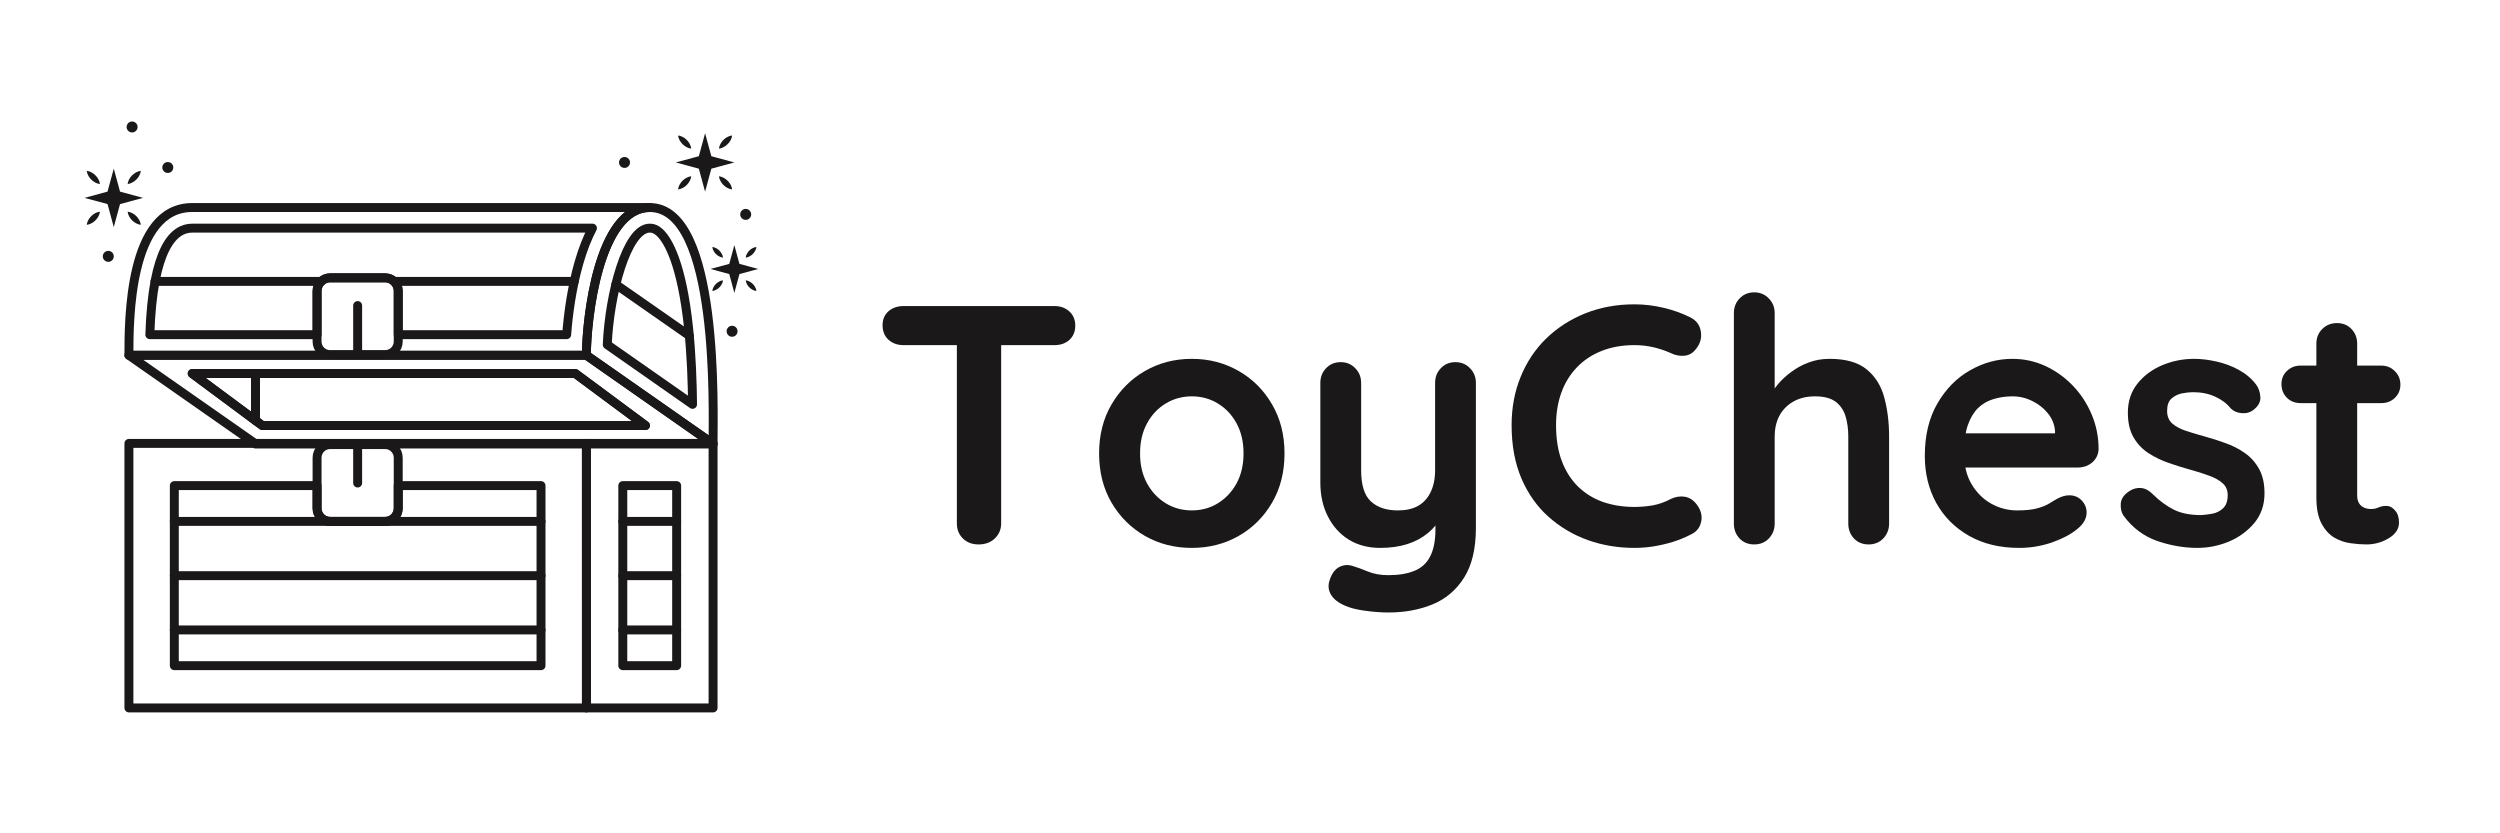 <svg xmlns="http://www.w3.org/2000/svg" xmlns:xlink="http://www.w3.org/1999/xlink" width="300" zoomAndPan="magnify" viewBox="0 0 224.88 75" height="100" preserveAspectRatio="xMidYMid meet" version="1.0"><defs><g/><clipPath id="4945c45bae"><path d="M 7.496 15 L 13 15 L 13 21 L 7.496 21 Z M 7.496 15 " clip-rule="nonzero"/></clipPath><clipPath id="05ad414380"><path d="M 7.496 19 L 9 19 L 9 21 L 7.496 21 Z M 7.496 19 " clip-rule="nonzero"/></clipPath><clipPath id="1624f1b0dd"><path d="M 7.496 15 L 9 15 L 9 17 L 7.496 17 Z M 7.496 15 " clip-rule="nonzero"/></clipPath><clipPath id="99b394cefe"><path d="M 11 10.926 L 13 10.926 L 13 12 L 11 12 Z M 11 10.926 " clip-rule="nonzero"/></clipPath><clipPath id="08d1779a83"><path d="M 63 22 L 68.215 22 L 68.215 27 L 63 27 Z M 63 22 " clip-rule="nonzero"/></clipPath><clipPath id="1105b0f689"><path d="M 67 22 L 68.215 22 L 68.215 24 L 67 24 Z M 67 22 " clip-rule="nonzero"/></clipPath><clipPath id="aec5af0d48"><path d="M 67 25 L 68.215 25 L 68.215 27 L 67 27 Z M 67 25 " clip-rule="nonzero"/></clipPath><clipPath id="6d32cb9061"><path d="M 11 39 L 54 39 L 54 64.148 L 11 64.148 Z M 11 39 " clip-rule="nonzero"/></clipPath><clipPath id="8dbeab53ec"><path d="M 52 39 L 65 39 L 65 64.148 L 52 64.148 Z M 52 39 " clip-rule="nonzero"/></clipPath></defs><g clip-path="url(#4945c45bae)"><path fill="#1a1819" d="M 10.742 17.246 L 12.816 17.809 L 10.742 18.367 L 10.18 20.438 L 9.617 18.367 L 7.547 17.809 L 9.617 17.246 L 10.18 15.176 L 10.742 17.246 " fill-opacity="1" fill-rule="nonzero"/></g><g clip-path="url(#05ad414380)"><path fill="#1a1819" d="M 8.93 19.055 C 8.91 19.23 8.855 19.367 8.785 19.496 C 8.715 19.625 8.629 19.734 8.531 19.832 C 8.434 19.93 8.32 20.016 8.195 20.086 C 8.066 20.152 7.93 20.215 7.75 20.23 C 7.77 20.055 7.828 19.918 7.895 19.789 C 7.965 19.664 8.051 19.551 8.152 19.453 C 8.25 19.355 8.359 19.27 8.488 19.199 C 8.617 19.133 8.754 19.074 8.93 19.055 " fill-opacity="1" fill-rule="nonzero"/></g><path fill="#1a1819" d="M 12.609 15.379 C 12.59 15.559 12.531 15.695 12.465 15.824 C 12.395 15.949 12.309 16.062 12.211 16.16 C 12.113 16.258 12 16.344 11.875 16.414 C 11.746 16.484 11.605 16.543 11.43 16.559 C 11.449 16.383 11.508 16.242 11.574 16.113 C 11.645 15.988 11.73 15.879 11.828 15.781 C 11.93 15.68 12.039 15.598 12.168 15.527 C 12.297 15.457 12.434 15.398 12.609 15.379 " fill-opacity="1" fill-rule="nonzero"/><path fill="#1a1819" d="M 11.43 19.055 C 11.605 19.074 11.746 19.133 11.875 19.199 C 12 19.27 12.113 19.355 12.211 19.453 C 12.309 19.551 12.395 19.664 12.465 19.789 C 12.535 19.918 12.594 20.055 12.609 20.23 C 12.434 20.215 12.293 20.152 12.168 20.086 C 12.039 20.016 11.93 19.93 11.828 19.832 C 11.73 19.734 11.645 19.625 11.574 19.496 C 11.508 19.367 11.449 19.23 11.43 19.055 " fill-opacity="1" fill-rule="nonzero"/><g clip-path="url(#1624f1b0dd)"><path fill="#1a1819" d="M 7.75 15.379 C 7.926 15.398 8.066 15.457 8.195 15.527 C 8.32 15.598 8.434 15.68 8.531 15.781 C 8.629 15.879 8.715 15.988 8.785 16.113 C 8.855 16.242 8.914 16.383 8.93 16.559 C 8.754 16.543 8.613 16.484 8.488 16.414 C 8.359 16.344 8.25 16.258 8.152 16.16 C 8.051 16.062 7.965 15.949 7.895 15.824 C 7.828 15.695 7.77 15.559 7.75 15.379 " fill-opacity="1" fill-rule="nonzero"/></g><g clip-path="url(#99b394cefe)"><path fill="#1a1819" d="M 12.324 11.43 C 12.324 11.699 12.102 11.922 11.828 11.922 C 11.555 11.922 11.336 11.699 11.336 11.43 C 11.336 11.156 11.555 10.934 11.828 10.934 C 12.102 10.934 12.324 11.156 12.324 11.43 " fill-opacity="1" fill-rule="nonzero"/></g><path fill="#1a1819" d="M 15.535 15.074 C 15.535 15.348 15.316 15.566 15.043 15.566 C 14.773 15.566 14.547 15.348 14.547 15.074 C 14.547 14.801 14.773 14.582 15.043 14.582 C 15.316 14.582 15.535 14.801 15.535 15.074 " fill-opacity="1" fill-rule="nonzero"/><path fill="#1a1819" d="M 10.18 23.07 C 10.18 23.344 9.961 23.566 9.688 23.566 C 9.414 23.566 9.191 23.344 9.191 23.07 C 9.191 22.797 9.414 22.578 9.688 22.578 C 9.961 22.578 10.18 22.797 10.18 23.07 " fill-opacity="1" fill-rule="nonzero"/><path fill="#1a1819" d="M 63.961 14.059 L 66.031 14.621 L 63.961 15.18 L 63.398 17.25 L 62.836 15.18 L 60.762 14.621 L 62.836 14.059 L 63.398 11.992 L 63.961 14.059 " fill-opacity="1" fill-rule="nonzero"/><path fill="#1a1819" d="M 62.148 15.867 C 62.129 16.043 62.07 16.184 62.004 16.309 C 61.93 16.438 61.848 16.551 61.75 16.648 C 61.652 16.746 61.539 16.832 61.41 16.902 C 61.285 16.969 61.145 17.027 60.969 17.047 C 60.984 16.867 61.047 16.73 61.113 16.602 C 61.184 16.477 61.27 16.367 61.367 16.266 C 61.465 16.168 61.578 16.082 61.703 16.012 C 61.832 15.945 61.969 15.887 62.148 15.867 " fill-opacity="1" fill-rule="nonzero"/><path fill="#1a1819" d="M 65.828 12.195 C 65.809 12.371 65.75 12.508 65.684 12.637 C 65.613 12.766 65.527 12.875 65.426 12.973 C 65.332 13.07 65.219 13.156 65.09 13.227 C 64.961 13.297 64.824 13.355 64.648 13.375 C 64.668 13.195 64.723 13.059 64.793 12.93 C 64.863 12.805 64.949 12.691 65.047 12.594 C 65.145 12.496 65.258 12.41 65.383 12.34 C 65.512 12.273 65.652 12.215 65.828 12.195 " fill-opacity="1" fill-rule="nonzero"/><path fill="#1a1819" d="M 64.648 15.867 C 64.824 15.887 64.961 15.945 65.09 16.012 C 65.219 16.082 65.328 16.168 65.426 16.266 C 65.527 16.367 65.613 16.477 65.684 16.602 C 65.75 16.73 65.809 16.867 65.828 17.047 C 65.652 17.027 65.512 16.969 65.383 16.902 C 65.258 16.832 65.145 16.746 65.047 16.648 C 64.949 16.551 64.863 16.438 64.793 16.309 C 64.727 16.184 64.668 16.043 64.648 15.867 " fill-opacity="1" fill-rule="nonzero"/><path fill="#1a1819" d="M 60.969 12.195 C 61.145 12.215 61.281 12.273 61.41 12.34 C 61.539 12.41 61.652 12.496 61.75 12.594 C 61.848 12.691 61.934 12.805 62.004 12.93 C 62.07 13.059 62.133 13.195 62.148 13.375 C 61.969 13.355 61.832 13.297 61.703 13.227 C 61.578 13.156 61.469 13.07 61.367 12.973 C 61.27 12.875 61.184 12.766 61.113 12.637 C 61.047 12.508 60.984 12.371 60.969 12.195 " fill-opacity="1" fill-rule="nonzero"/><g clip-path="url(#08d1779a83)"><path fill="#1a1819" d="M 66.488 23.75 L 68.184 24.207 L 66.492 24.664 L 66.031 26.359 L 65.574 24.664 L 63.879 24.207 L 65.574 23.75 L 66.031 22.059 L 66.488 23.75 " fill-opacity="1" fill-rule="nonzero"/></g><path fill="#1a1819" d="M 65.012 25.227 C 64.996 25.371 64.949 25.484 64.891 25.59 C 64.836 25.695 64.762 25.785 64.684 25.863 C 64.602 25.945 64.512 26.016 64.406 26.07 C 64.301 26.129 64.191 26.176 64.047 26.191 C 64.062 26.047 64.105 25.934 64.164 25.828 C 64.219 25.723 64.293 25.633 64.371 25.555 C 64.453 25.473 64.543 25.402 64.648 25.348 C 64.75 25.289 64.867 25.242 65.012 25.227 " fill-opacity="1" fill-rule="nonzero"/><g clip-path="url(#1105b0f689)"><path fill="#1a1819" d="M 68.02 22.227 C 68.004 22.367 67.957 22.48 67.898 22.586 C 67.844 22.691 67.77 22.781 67.691 22.859 C 67.609 22.941 67.52 23.012 67.418 23.066 C 67.312 23.125 67.199 23.172 67.055 23.188 C 67.066 23.043 67.117 22.93 67.172 22.828 C 67.227 22.719 67.301 22.633 67.379 22.551 C 67.461 22.469 67.551 22.398 67.656 22.344 C 67.758 22.285 67.875 22.242 68.02 22.227 " fill-opacity="1" fill-rule="nonzero"/></g><g clip-path="url(#aec5af0d48)"><path fill="#1a1819" d="M 67.055 25.227 C 67.199 25.242 67.312 25.289 67.414 25.348 C 67.52 25.402 67.609 25.473 67.691 25.555 C 67.773 25.633 67.844 25.723 67.898 25.828 C 67.957 25.934 68.004 26.047 68.02 26.191 C 67.875 26.176 67.758 26.129 67.656 26.07 C 67.551 26.016 67.461 25.945 67.379 25.863 C 67.301 25.785 67.227 25.695 67.172 25.59 C 67.117 25.484 67.07 25.371 67.055 25.227 " fill-opacity="1" fill-rule="nonzero"/></g><path fill="#1a1819" d="M 64.047 22.227 C 64.188 22.242 64.301 22.285 64.406 22.344 C 64.512 22.398 64.602 22.469 64.684 22.551 C 64.762 22.633 64.836 22.719 64.891 22.828 C 64.949 22.93 64.996 23.043 65.012 23.188 C 64.867 23.172 64.75 23.125 64.648 23.066 C 64.543 23.012 64.453 22.941 64.371 22.859 C 64.293 22.781 64.223 22.691 64.164 22.586 C 64.105 22.48 64.062 22.367 64.047 22.227 " fill-opacity="1" fill-rule="nonzero"/><path fill="#1a1819" d="M 66.32 29.812 C 66.32 30.086 66.102 30.309 65.828 30.309 C 65.555 30.309 65.336 30.086 65.336 29.812 C 65.336 29.543 65.555 29.32 65.828 29.32 C 66.102 29.32 66.32 29.543 66.32 29.812 " fill-opacity="1" fill-rule="nonzero"/><path fill="#1a1819" d="M 56.641 14.621 C 56.641 14.895 56.418 15.113 56.148 15.113 C 55.875 15.113 55.652 14.895 55.652 14.621 C 55.652 14.348 55.875 14.129 56.148 14.129 C 56.418 14.129 56.641 14.348 56.641 14.621 " fill-opacity="1" fill-rule="nonzero"/><path fill="#1a1819" d="M 67.547 19.297 C 67.547 19.566 67.324 19.789 67.055 19.789 C 66.781 19.789 66.559 19.566 66.559 19.297 C 66.559 19.023 66.781 18.801 67.055 18.801 C 67.324 18.801 67.547 19.023 67.547 19.297 " fill-opacity="1" fill-rule="nonzero"/><path stroke-linecap="round" transform="matrix(0.023, 0, 0, -0.023, -9.733, 90.093)" fill="none" stroke-linejoin="round" d="M 1172.637 3024.385 C 1101.646 3024.385 1017.917 2949.527 1006.878 2607.562 L 1661.254 2607.562 L 1661.254 2778.544 C 1661.254 2806.956 1684.182 2829.924 1712.544 2829.924 L 1927.726 2829.924 C 1955.919 2829.924 1978.846 2806.956 1978.846 2778.544 L 1978.846 2607.562 L 2637.978 2607.562 C 2643.753 2684.972 2657.509 2790.453 2686.211 2889.64 C 2701.666 2943.402 2719.669 2987.806 2738.86 3024.385 Z M 1172.637 3024.385 " stroke="#1a1819" stroke-width="35" stroke-opacity="1" stroke-miterlimit="10"/><path stroke-linecap="round" transform="matrix(0.023, 0, 0, -0.023, -9.733, 90.093)" fill="none" stroke-linejoin="round" d="M 2963.043 3105.027 L 1172.637 3105.027 C 925.017 3105.027 925.017 2663.875 925.017 2526.919 L 2715.083 2526.919 C 2715.083 2663.875 2761.618 3105.027 2963.043 3105.027 Z M 2963.043 3105.027 " stroke="#1a1819" stroke-width="35" stroke-opacity="1" stroke-miterlimit="10"/><g clip-path="url(#6d32cb9061)"><path stroke-linecap="round" transform="matrix(0.023, 0, 0, -0.023, -9.733, 90.093)" fill="none" stroke-linejoin="round" d="M 2715.253 1146.98 L 925.017 1146.98 L 925.017 2182.062 L 2715.083 2182.062 Z M 2715.253 1146.98 " stroke="#1a1819" stroke-width="35" stroke-opacity="1" stroke-miterlimit="10"/></g><path stroke-linecap="round" transform="matrix(0.023, 0, 0, -0.023, -9.733, 90.093)" fill="none" stroke-linejoin="round" d="M 1978.846 2016.864 L 1978.846 1928.055 C 1978.846 1899.813 1955.919 1876.845 1927.726 1876.845 L 1712.544 1876.845 C 1684.182 1876.845 1661.254 1899.813 1661.254 1928.055 L 1661.254 2016.864 L 1102.665 2016.864 L 1102.665 1312.348 L 2537.605 1312.348 L 2537.605 2016.864 Z M 1978.846 2016.864 " stroke="#1a1819" stroke-width="35" stroke-opacity="1" stroke-miterlimit="10"/><path stroke-linecap="round" transform="matrix(0.023, 0, 0, -0.023, -9.733, 90.093)" fill="none" stroke-linejoin="round" d="M 3210.833 2179.68 L 2715.253 2526.919 L 925.017 2526.919 L 1420.427 2180.531 L 1420.427 2179.68 Z M 3210.833 2179.68 " stroke="#1a1819" stroke-width="35" stroke-opacity="1" stroke-miterlimit="10"/><g clip-path="url(#8dbeab53ec)"><path stroke-linecap="round" transform="matrix(0.023, 0, 0, -0.023, -9.733, 90.093)" fill="none" stroke-linejoin="round" d="M 2715.253 1146.98 L 3210.833 1146.98 L 3210.833 2182.062 L 2715.253 2182.062 Z M 2715.253 1146.98 " stroke="#1a1819" stroke-width="35" stroke-opacity="1" stroke-miterlimit="10"/></g><path stroke-linecap="round" transform="matrix(0.023, 0, 0, -0.023, -9.733, 90.093)" fill="none" stroke-linejoin="round" d="M 2963.043 3105.027 C 2761.618 3105.027 2715.253 2663.875 2715.253 2526.919 L 3210.833 2180.531 C 3210.833 2317.317 3234.95 3105.027 2963.043 3105.027 Z M 2963.043 3105.027 " stroke="#1a1819" stroke-width="35" stroke-opacity="1" stroke-miterlimit="10"/><path stroke-linecap="round" transform="matrix(0.023, 0, 0, -0.023, -9.733, 90.093)" fill="none" stroke-linejoin="round" d="M 2946.23 2251.986 L 1446.922 2251.986 L 1172.637 2455.464 L 2671.945 2455.464 Z M 2946.23 2251.986 " stroke="#1a1819" stroke-width="35" stroke-opacity="1" stroke-miterlimit="10"/><path stroke-linecap="round" transform="matrix(0.023, 0, 0, -0.023, -9.733, 90.093)" fill="none" stroke-linejoin="round" d="M 1420.427 2455.464 L 1420.427 2271.551 L 1446.922 2251.986 L 2946.23 2251.986 L 2671.945 2455.464 Z M 1420.427 2455.464 " stroke="#1a1819" stroke-width="35" stroke-opacity="1" stroke-miterlimit="10"/><path stroke-linecap="round" transform="matrix(0.023, 0, 0, -0.023, -9.733, 90.093)" fill="none" stroke-linejoin="round" d="M 1420.427 2455.464 L 1172.637 2455.464 L 1420.427 2271.551 Z M 1420.427 2455.464 " stroke="#1a1819" stroke-width="35" stroke-opacity="1" stroke-miterlimit="10"/><path stroke-linecap="round" transform="matrix(0.023, 0, 0, -0.023, -9.733, 90.093)" fill="none" stroke-linejoin="round" d="M 2857.575 1312.348 L 3068.341 1312.348 L 3068.341 2016.864 L 2857.575 2016.864 Z M 2857.575 1312.348 " stroke="#1a1819" stroke-width="35" stroke-opacity="1" stroke-miterlimit="10"/><path stroke-linecap="round" transform="matrix(0.023, 0, 0, -0.023, -9.733, 90.093)" fill="none" stroke-linejoin="round" d="M 2796.774 2568.261 C 2805.266 2765.614 2872.521 3024.385 2963.043 3024.385 C 2973.233 3024.385 2987.33 3022.173 3005.163 3004.309 C 3034.714 2974.366 3088.382 2886.578 3115.046 2632.911 C 3126.085 2527.259 3129.652 2420.076 3130.501 2334.84 Z M 2796.774 2568.261 " stroke="#1a1819" stroke-width="35" stroke-opacity="1" stroke-miterlimit="10"/><path stroke-linecap="round" transform="matrix(0.023, 0, 0, -0.023, -9.733, 90.093)" fill="none" stroke-linejoin="round" d="M 1102.665 1876.845 L 2537.605 1876.845 " stroke="#1a1819" stroke-width="35" stroke-opacity="1" stroke-miterlimit="10"/><path stroke-linecap="round" transform="matrix(0.023, 0, 0, -0.023, -9.733, 90.093)" fill="none" stroke-linejoin="round" d="M 1102.665 1664.521 L 2537.605 1664.521 " stroke="#1a1819" stroke-width="35" stroke-opacity="1" stroke-miterlimit="10"/><path stroke-linecap="round" transform="matrix(0.023, 0, 0, -0.023, -9.733, 90.093)" fill="none" stroke-linejoin="round" d="M 1102.665 1452.196 L 2537.605 1452.196 " stroke="#1a1819" stroke-width="35" stroke-opacity="1" stroke-miterlimit="10"/><path stroke-linecap="round" transform="matrix(0.023, 0, 0, -0.023, -9.733, 90.093)" fill="none" stroke-linejoin="round" d="M 1962.882 2815.973 L 2667.699 2815.973 " stroke="#1a1819" stroke-width="35" stroke-opacity="1" stroke-miterlimit="10"/><path stroke-linecap="round" transform="matrix(0.023, 0, 0, -0.023, -9.733, 90.093)" fill="none" stroke-linejoin="round" d="M 1027.258 2815.973 L 1677.219 2815.973 " stroke="#1a1819" stroke-width="35" stroke-opacity="1" stroke-miterlimit="10"/><path stroke-linecap="round" transform="matrix(0.023, 0, 0, -0.023, -9.733, 90.093)" fill="none" stroke-linejoin="round" d="M 2857.575 1876.845 L 3068.341 1876.845 " stroke="#1a1819" stroke-width="35" stroke-opacity="1" stroke-miterlimit="10"/><path stroke-linecap="round" transform="matrix(0.023, 0, 0, -0.023, -9.733, 90.093)" fill="none" stroke-linejoin="round" d="M 2857.575 1664.521 L 3068.341 1664.521 " stroke="#1a1819" stroke-width="35" stroke-opacity="1" stroke-miterlimit="10"/><path stroke-linecap="round" transform="matrix(0.023, 0, 0, -0.023, -9.733, 90.093)" fill="none" stroke-linejoin="round" d="M 2857.575 1452.196 L 3068.341 1452.196 " stroke="#1a1819" stroke-width="35" stroke-opacity="1" stroke-miterlimit="10"/><path stroke-linecap="round" transform="matrix(0.023, 0, 0, -0.023, -9.733, 90.093)" fill="none" stroke-linejoin="round" d="M 2830.402 2804.064 L 3117.764 2603.648 " stroke="#1a1819" stroke-width="35" stroke-opacity="1" stroke-miterlimit="10"/><path stroke-linecap="round" transform="matrix(0.023, 0, 0, -0.023, -9.733, 90.093)" fill="none" stroke-linejoin="round" d="M 1978.846 1928.055 C 1978.846 1899.813 1955.919 1876.845 1927.726 1876.845 L 1712.544 1876.845 C 1684.182 1876.845 1661.254 1899.813 1661.254 1928.055 L 1661.254 2126.088 C 1661.254 2154.33 1684.182 2177.468 1712.544 2177.468 L 1927.726 2177.468 C 1955.919 2177.468 1978.846 2154.33 1978.846 2126.088 Z M 1978.846 1928.055 " stroke="#1a1819" stroke-width="35" stroke-opacity="1" stroke-miterlimit="10"/><path stroke-linecap="round" transform="matrix(0.023, 0, 0, -0.023, -9.733, 90.093)" fill="none" stroke-linejoin="round" d="M 1978.846 2580.681 C 1978.846 2552.439 1955.919 2529.471 1927.726 2529.471 L 1712.544 2529.471 C 1684.182 2529.471 1661.254 2552.439 1661.254 2580.681 L 1661.254 2778.544 C 1661.254 2806.956 1684.182 2829.924 1712.544 2829.924 L 1927.726 2829.924 C 1955.919 2829.924 1978.846 2806.956 1978.846 2778.544 Z M 1978.846 2580.681 " stroke="#1a1819" stroke-width="35" stroke-opacity="1" stroke-miterlimit="10"/><path stroke-linecap="round" transform="matrix(0.023, 0, 0, -0.023, -9.733, 90.093)" fill="none" stroke-linejoin="round" d="M 1820.05 2529.471 L 1820.05 2721.38 " stroke="#1a1819" stroke-width="35" stroke-opacity="1" stroke-miterlimit="10"/><path stroke-linecap="round" transform="matrix(0.023, 0, 0, -0.023, -9.733, 90.093)" fill="none" stroke-linejoin="round" d="M 1820.05 2177.468 L 1820.05 2027.072 " stroke="#1a1819" stroke-width="35" stroke-opacity="1" stroke-miterlimit="10"/><g fill="#1a1819" fill-opacity="1"><g transform="translate(78.449, 48.999)"><g><path d="M 9.562 0 C 8.988 0 8.52 -0.176 8.156 -0.531 C 7.789 -0.895 7.609 -1.344 7.609 -1.875 L 7.609 -19.656 L 11.594 -19.656 L 11.594 -1.875 C 11.594 -1.344 11.398 -0.895 11.016 -0.531 C 10.641 -0.176 10.156 0 9.562 0 Z M 2.797 -17.938 C 2.266 -17.938 1.816 -18.098 1.453 -18.422 C 1.098 -18.754 0.922 -19.188 0.922 -19.719 C 0.922 -20.25 1.098 -20.672 1.453 -20.984 C 1.816 -21.297 2.266 -21.453 2.797 -21.453 L 16.406 -21.453 C 16.938 -21.453 17.379 -21.289 17.734 -20.969 C 18.086 -20.645 18.266 -20.219 18.266 -19.688 C 18.266 -19.156 18.086 -18.727 17.734 -18.406 C 17.379 -18.094 16.938 -17.938 16.406 -17.938 Z M 2.797 -17.938 "/></g></g></g><g fill="#1a1819" fill-opacity="1"><g transform="translate(97.64, 48.999)"><g><path d="M 17.906 -8.188 C 17.906 -6.508 17.531 -5.031 16.781 -3.75 C 16.039 -2.477 15.039 -1.484 13.781 -0.766 C 12.52 -0.047 11.113 0.312 9.562 0.312 C 8.008 0.312 6.602 -0.047 5.344 -0.766 C 4.094 -1.484 3.094 -2.477 2.344 -3.75 C 1.594 -5.031 1.219 -6.508 1.219 -8.188 C 1.219 -9.863 1.594 -11.336 2.344 -12.609 C 3.094 -13.891 4.094 -14.891 5.344 -15.609 C 6.602 -16.336 8.008 -16.703 9.562 -16.703 C 11.113 -16.703 12.52 -16.336 13.781 -15.609 C 15.039 -14.891 16.039 -13.891 16.781 -12.609 C 17.531 -11.336 17.906 -9.863 17.906 -8.188 Z M 14.219 -8.188 C 14.219 -9.227 14.008 -10.129 13.594 -10.891 C 13.176 -11.66 12.613 -12.258 11.906 -12.688 C 11.207 -13.113 10.426 -13.328 9.562 -13.328 C 8.707 -13.328 7.926 -13.113 7.219 -12.688 C 6.508 -12.258 5.945 -11.66 5.531 -10.891 C 5.113 -10.129 4.906 -9.227 4.906 -8.188 C 4.906 -7.164 5.113 -6.27 5.531 -5.5 C 5.945 -4.738 6.508 -4.141 7.219 -3.703 C 7.926 -3.273 8.707 -3.062 9.562 -3.062 C 10.426 -3.062 11.207 -3.273 11.906 -3.703 C 12.613 -4.141 13.176 -4.738 13.594 -5.5 C 14.008 -6.27 14.219 -7.164 14.219 -8.188 Z M 14.219 -8.188 "/></g></g></g><g fill="#1a1819" fill-opacity="1"><g transform="translate(116.771, 48.999)"><g><path d="M 14.156 -16.406 C 14.688 -16.406 15.125 -16.223 15.469 -15.859 C 15.82 -15.504 16 -15.062 16 -14.531 L 16 -1.5 C 16 0.375 15.645 1.867 14.938 2.984 C 14.238 4.098 13.297 4.898 12.109 5.391 C 10.922 5.879 9.594 6.125 8.125 6.125 C 7.469 6.125 6.77 6.07 6.031 5.969 C 5.301 5.875 4.703 5.723 4.234 5.516 C 3.617 5.254 3.191 4.922 2.953 4.516 C 2.723 4.117 2.68 3.695 2.828 3.25 C 3.004 2.656 3.297 2.25 3.703 2.031 C 4.117 1.82 4.551 1.801 5 1.969 C 5.32 2.062 5.75 2.219 6.281 2.438 C 6.812 2.656 7.426 2.766 8.125 2.766 C 9.062 2.766 9.844 2.633 10.469 2.375 C 11.094 2.125 11.562 1.695 11.875 1.094 C 12.195 0.488 12.359 -0.332 12.359 -1.375 L 12.359 -3.438 L 13 -2.703 C 12.656 -2.023 12.219 -1.469 11.688 -1.031 C 11.164 -0.594 10.547 -0.258 9.828 -0.031 C 9.117 0.195 8.305 0.312 7.391 0.312 C 6.305 0.312 5.359 0.062 4.547 -0.438 C 3.742 -0.945 3.117 -1.645 2.672 -2.531 C 2.223 -3.414 2 -4.43 2 -5.578 L 2 -14.531 C 2 -15.062 2.172 -15.504 2.516 -15.859 C 2.859 -16.223 3.297 -16.406 3.828 -16.406 C 4.359 -16.406 4.797 -16.223 5.141 -15.859 C 5.492 -15.504 5.672 -15.062 5.672 -14.531 L 5.672 -6.688 C 5.672 -5.352 5.961 -4.414 6.547 -3.875 C 7.129 -3.332 7.941 -3.062 8.984 -3.062 C 9.703 -3.062 10.305 -3.195 10.797 -3.469 C 11.285 -3.75 11.66 -4.16 11.922 -4.703 C 12.191 -5.242 12.328 -5.906 12.328 -6.688 L 12.328 -14.531 C 12.328 -15.062 12.5 -15.504 12.844 -15.859 C 13.188 -16.223 13.625 -16.406 14.156 -16.406 Z M 14.156 -16.406 "/></g></g></g><g fill="#1a1819" fill-opacity="1"><g transform="translate(134.766, 48.999)"><g><path d="M 17.328 -20.422 C 17.859 -20.148 18.164 -19.727 18.25 -19.156 C 18.344 -18.582 18.195 -18.062 17.812 -17.594 C 17.539 -17.227 17.195 -17.023 16.781 -16.984 C 16.363 -16.941 15.941 -17.023 15.516 -17.234 C 15.023 -17.453 14.508 -17.625 13.969 -17.75 C 13.426 -17.875 12.859 -17.938 12.266 -17.938 C 11.16 -17.938 10.172 -17.758 9.297 -17.406 C 8.43 -17.062 7.691 -16.566 7.078 -15.922 C 6.461 -15.273 6 -14.516 5.688 -13.641 C 5.375 -12.766 5.219 -11.797 5.219 -10.734 C 5.219 -9.484 5.395 -8.395 5.75 -7.469 C 6.102 -6.551 6.598 -5.785 7.234 -5.172 C 7.867 -4.566 8.613 -4.113 9.469 -3.812 C 10.332 -3.52 11.266 -3.375 12.266 -3.375 C 12.816 -3.375 13.367 -3.422 13.922 -3.516 C 14.473 -3.617 15.004 -3.805 15.516 -4.078 C 15.941 -4.285 16.363 -4.359 16.781 -4.297 C 17.195 -4.234 17.551 -4.016 17.844 -3.641 C 18.25 -3.129 18.395 -2.602 18.281 -2.062 C 18.176 -1.52 17.863 -1.129 17.344 -0.891 C 16.812 -0.617 16.266 -0.395 15.703 -0.219 C 15.148 -0.051 14.586 0.078 14.016 0.172 C 13.441 0.266 12.859 0.312 12.266 0.312 C 10.797 0.312 9.398 0.078 8.078 -0.391 C 6.754 -0.867 5.578 -1.566 4.547 -2.484 C 3.516 -3.398 2.703 -4.547 2.109 -5.922 C 1.516 -7.305 1.219 -8.91 1.219 -10.734 C 1.219 -12.305 1.488 -13.754 2.031 -15.078 C 2.57 -16.41 3.336 -17.562 4.328 -18.531 C 5.328 -19.5 6.5 -20.254 7.844 -20.797 C 9.195 -21.336 10.672 -21.609 12.266 -21.609 C 13.16 -21.609 14.035 -21.504 14.891 -21.297 C 15.754 -21.098 16.566 -20.805 17.328 -20.422 Z M 17.328 -20.422 "/></g></g></g><g fill="#1a1819" fill-opacity="1"><g transform="translate(153.989, 48.999)"><g><path d="M 10.609 -16.703 C 12.078 -16.703 13.191 -16.383 13.953 -15.75 C 14.723 -15.125 15.25 -14.285 15.531 -13.234 C 15.82 -12.18 15.969 -11.008 15.969 -9.719 L 15.969 -1.875 C 15.969 -1.344 15.789 -0.895 15.438 -0.531 C 15.094 -0.176 14.656 0 14.125 0 C 13.594 0 13.156 -0.176 12.812 -0.531 C 12.469 -0.895 12.297 -1.344 12.297 -1.875 L 12.297 -9.719 C 12.297 -10.395 12.211 -11.004 12.047 -11.547 C 11.879 -12.086 11.582 -12.52 11.156 -12.844 C 10.727 -13.164 10.113 -13.328 9.312 -13.328 C 8.539 -13.328 7.879 -13.164 7.328 -12.844 C 6.773 -12.52 6.359 -12.086 6.078 -11.547 C 5.805 -11.004 5.672 -10.395 5.672 -9.719 L 5.672 -1.875 C 5.672 -1.344 5.492 -0.895 5.141 -0.531 C 4.797 -0.176 4.359 0 3.828 0 C 3.297 0 2.859 -0.176 2.516 -0.531 C 2.172 -0.895 2 -1.344 2 -1.875 L 2 -20.812 C 2 -21.344 2.172 -21.785 2.516 -22.141 C 2.859 -22.504 3.297 -22.688 3.828 -22.688 C 4.359 -22.688 4.797 -22.504 5.141 -22.141 C 5.492 -21.785 5.672 -21.344 5.672 -20.812 L 5.672 -13.219 L 5.219 -13.312 C 5.395 -13.656 5.645 -14.023 5.969 -14.422 C 6.301 -14.816 6.703 -15.188 7.172 -15.531 C 7.641 -15.883 8.16 -16.164 8.734 -16.375 C 9.305 -16.594 9.93 -16.703 10.609 -16.703 Z M 10.609 -16.703 "/></g></g></g><g fill="#1a1819" fill-opacity="1"><g transform="translate(171.954, 48.999)"><g><path d="M 9.719 0.312 C 7.977 0.312 6.469 -0.051 5.188 -0.781 C 3.914 -1.508 2.938 -2.492 2.25 -3.734 C 1.562 -4.984 1.219 -6.395 1.219 -7.969 C 1.219 -9.812 1.594 -11.379 2.344 -12.672 C 3.094 -13.973 4.066 -14.969 5.266 -15.656 C 6.473 -16.352 7.754 -16.703 9.109 -16.703 C 10.148 -16.703 11.133 -16.488 12.062 -16.062 C 12.988 -15.633 13.812 -15.047 14.531 -14.297 C 15.25 -13.555 15.816 -12.691 16.234 -11.703 C 16.648 -10.723 16.859 -9.68 16.859 -8.578 C 16.836 -8.086 16.645 -7.688 16.281 -7.375 C 15.914 -7.07 15.484 -6.922 14.984 -6.922 L 3.281 -6.922 L 2.359 -10 L 13.609 -10 L 12.938 -9.375 L 12.938 -10.203 C 12.895 -10.797 12.68 -11.328 12.297 -11.797 C 11.922 -12.266 11.453 -12.633 10.891 -12.906 C 10.336 -13.188 9.742 -13.328 9.109 -13.328 C 8.492 -13.328 7.922 -13.242 7.391 -13.078 C 6.859 -12.922 6.395 -12.648 6 -12.266 C 5.613 -11.879 5.305 -11.359 5.078 -10.703 C 4.859 -10.047 4.75 -9.219 4.75 -8.219 C 4.75 -7.113 4.977 -6.176 5.438 -5.406 C 5.895 -4.645 6.488 -4.062 7.219 -3.656 C 7.945 -3.258 8.719 -3.062 9.531 -3.062 C 10.289 -3.062 10.895 -3.125 11.344 -3.25 C 11.789 -3.375 12.148 -3.52 12.422 -3.688 C 12.703 -3.863 12.957 -4.016 13.188 -4.141 C 13.551 -4.328 13.895 -4.422 14.219 -4.422 C 14.676 -4.422 15.051 -4.266 15.344 -3.953 C 15.633 -3.648 15.781 -3.289 15.781 -2.875 C 15.781 -2.32 15.492 -1.82 14.922 -1.375 C 14.391 -0.926 13.645 -0.531 12.688 -0.188 C 11.727 0.145 10.738 0.312 9.719 0.312 Z M 9.719 0.312 "/></g></g></g><g fill="#1a1819" fill-opacity="1"><g transform="translate(190.042, 48.999)"><g><path d="M 1.047 -2.547 C 0.836 -2.828 0.742 -3.191 0.766 -3.641 C 0.785 -4.098 1.051 -4.488 1.562 -4.812 C 1.883 -5.02 2.227 -5.109 2.594 -5.078 C 2.969 -5.047 3.328 -4.852 3.672 -4.5 C 4.266 -3.914 4.891 -3.457 5.547 -3.125 C 6.203 -2.801 7.02 -2.641 8 -2.641 C 8.312 -2.66 8.648 -2.703 9.016 -2.766 C 9.379 -2.836 9.695 -3 9.969 -3.25 C 10.25 -3.508 10.391 -3.906 10.391 -4.438 C 10.391 -4.895 10.234 -5.254 9.922 -5.516 C 9.617 -5.785 9.219 -6.008 8.719 -6.188 C 8.219 -6.375 7.66 -6.551 7.047 -6.719 C 6.41 -6.895 5.758 -7.098 5.094 -7.328 C 4.438 -7.555 3.832 -7.848 3.281 -8.203 C 2.727 -8.555 2.273 -9.031 1.922 -9.625 C 1.578 -10.219 1.406 -10.961 1.406 -11.859 C 1.406 -12.879 1.691 -13.75 2.266 -14.469 C 2.836 -15.188 3.578 -15.738 4.484 -16.125 C 5.398 -16.508 6.359 -16.703 7.359 -16.703 C 7.992 -16.703 8.656 -16.625 9.344 -16.469 C 10.039 -16.32 10.707 -16.078 11.344 -15.734 C 11.977 -15.398 12.508 -14.957 12.938 -14.406 C 13.164 -14.102 13.297 -13.734 13.328 -13.297 C 13.367 -12.867 13.176 -12.484 12.75 -12.141 C 12.445 -11.891 12.086 -11.781 11.672 -11.812 C 11.266 -11.844 10.93 -11.984 10.672 -12.234 C 10.316 -12.68 9.848 -13.035 9.266 -13.297 C 8.691 -13.566 8.023 -13.703 7.266 -13.703 C 6.961 -13.703 6.629 -13.664 6.266 -13.594 C 5.91 -13.52 5.598 -13.363 5.328 -13.125 C 5.066 -12.895 4.938 -12.523 4.938 -12.016 C 4.938 -11.547 5.086 -11.172 5.391 -10.891 C 5.703 -10.617 6.117 -10.395 6.641 -10.219 C 7.16 -10.051 7.719 -9.883 8.312 -9.719 C 8.926 -9.551 9.547 -9.352 10.172 -9.125 C 10.805 -8.906 11.391 -8.609 11.922 -8.234 C 12.453 -7.867 12.879 -7.395 13.203 -6.812 C 13.535 -6.238 13.703 -5.5 13.703 -4.594 C 13.703 -3.551 13.395 -2.66 12.781 -1.922 C 12.164 -1.191 11.398 -0.633 10.484 -0.25 C 9.566 0.125 8.629 0.312 7.672 0.312 C 6.461 0.312 5.254 0.102 4.047 -0.312 C 2.836 -0.738 1.836 -1.484 1.047 -2.547 Z M 1.047 -2.547 "/></g></g></g><g fill="#1a1819" fill-opacity="1"><g transform="translate(204.819, 48.999)"><g><path d="M 2.172 -16.094 L 9.438 -16.094 C 9.926 -16.094 10.332 -15.926 10.656 -15.594 C 10.988 -15.27 11.156 -14.863 11.156 -14.375 C 11.156 -13.906 10.988 -13.508 10.656 -13.188 C 10.332 -12.875 9.926 -12.719 9.438 -12.719 L 2.172 -12.719 C 1.68 -12.719 1.27 -12.879 0.938 -13.203 C 0.613 -13.535 0.453 -13.945 0.453 -14.438 C 0.453 -14.906 0.613 -15.297 0.938 -15.609 C 1.27 -15.93 1.68 -16.094 2.172 -16.094 Z M 5.453 -19.922 C 5.984 -19.922 6.414 -19.742 6.75 -19.391 C 7.094 -19.035 7.266 -18.594 7.266 -18.062 L 7.266 -4.422 C 7.266 -4.129 7.32 -3.891 7.438 -3.703 C 7.551 -3.523 7.703 -3.395 7.891 -3.312 C 8.086 -3.227 8.297 -3.188 8.516 -3.188 C 8.766 -3.188 8.988 -3.234 9.188 -3.328 C 9.395 -3.422 9.633 -3.469 9.906 -3.469 C 10.188 -3.469 10.441 -3.332 10.672 -3.062 C 10.91 -2.801 11.031 -2.438 11.031 -1.969 C 11.031 -1.395 10.719 -0.922 10.094 -0.547 C 9.477 -0.18 8.812 0 8.094 0 C 7.664 0 7.191 -0.035 6.672 -0.109 C 6.148 -0.18 5.656 -0.352 5.188 -0.625 C 4.727 -0.906 4.348 -1.332 4.047 -1.906 C 3.742 -2.477 3.594 -3.266 3.594 -4.266 L 3.594 -18.062 C 3.594 -18.594 3.77 -19.035 4.125 -19.391 C 4.477 -19.742 4.922 -19.922 5.453 -19.922 Z M 5.453 -19.922 "/></g></g></g></svg>